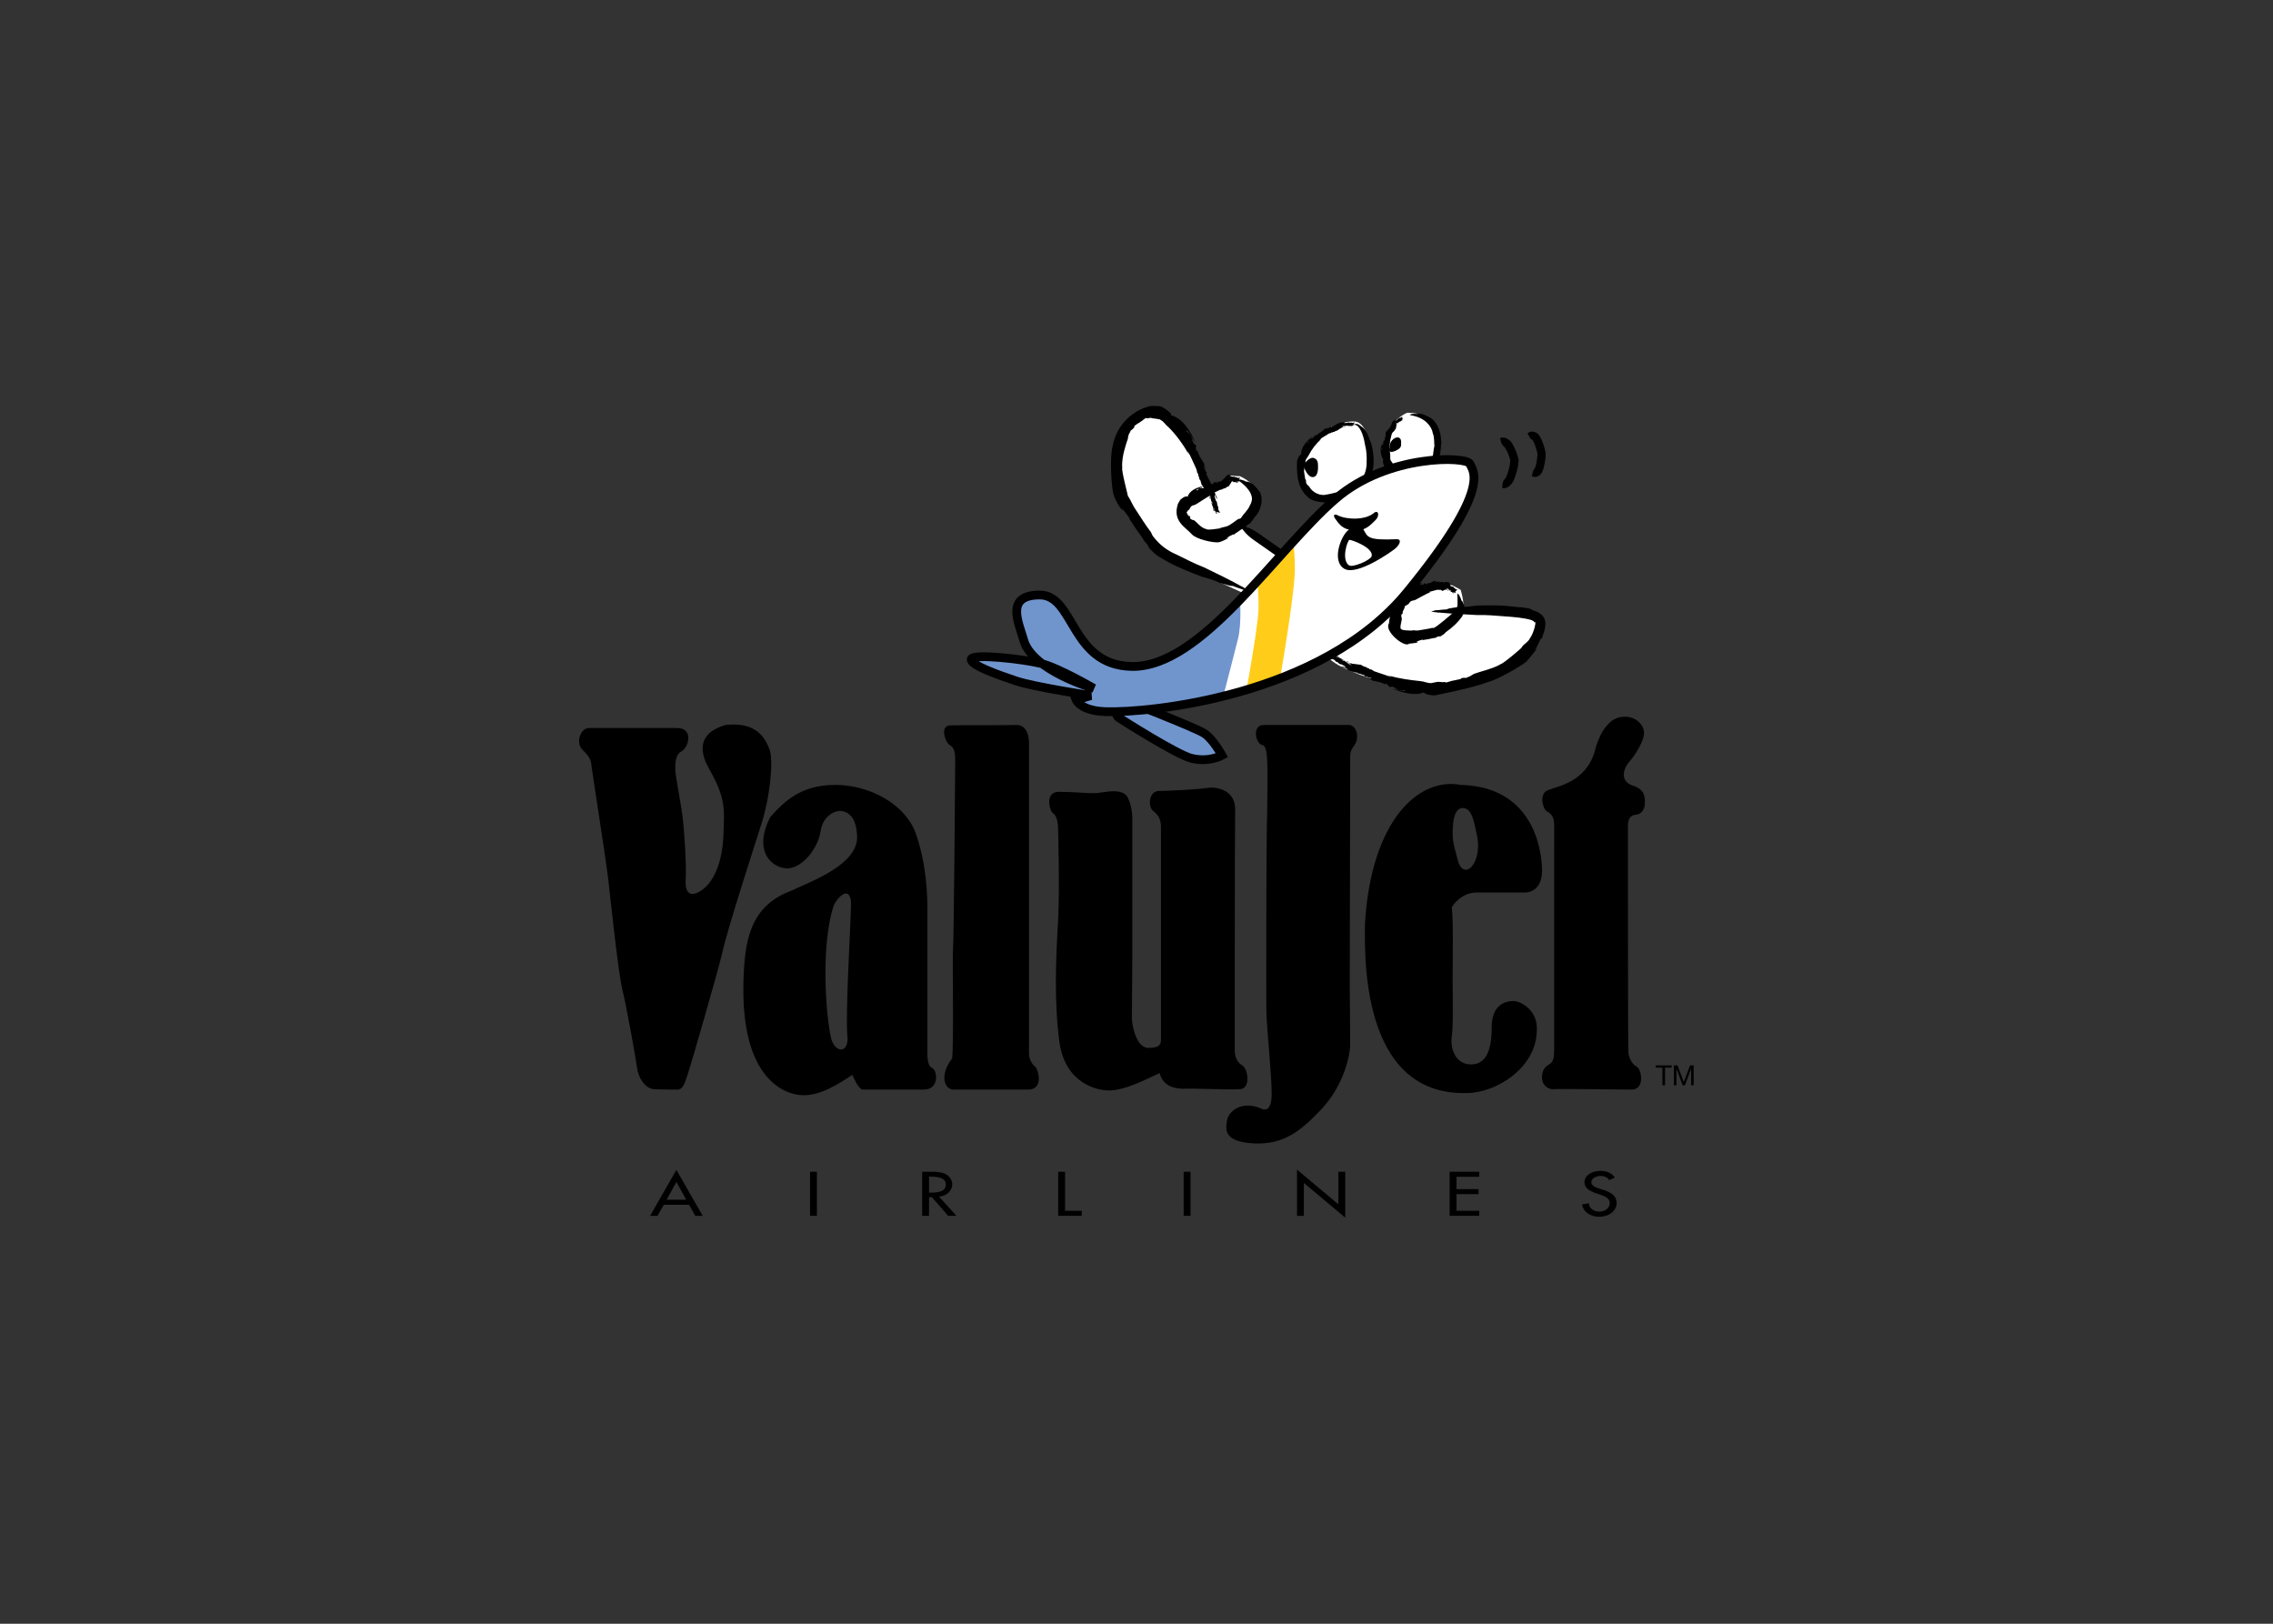 <svg clip-rule="evenodd" fill-rule="evenodd" viewBox="0 0 560 400" xmlns="http://www.w3.org/2000/svg" xmlns:xlink="http://www.w3.org/1999/xlink"><rect x="0" y="0" width="560" height="400" fill="#333333" stroke="none"/><clipPath id="a"><path clip-rule="evenodd" d="m101.833 7.333c-.333-.833-9.333-1.167-15.333 4-6.877 5.922-15.334 19.334-23.334 19.167-6.999-.146-6.5-8.167-10.5-8.167s-2.412 3.139-1.833 5.167c1 3.5 8 5.5 8 5.5s-4-2.333-6-2.833-7.833-1.167-8-.5 3.167 1.833 5.167 2.5 8.5 1.667 8.5 1.667l-1.667.5s.496 1.236 3.333 1.333c4.834.166 24.666-1.667 34.5-13.667 9.832-12 7.5-13.833 7.167-14.667z"/></clipPath><g transform="matrix(2.155 0 0 2.155 142.67 98.447)"><path d="m73.166 12.333s-4-12.5-8.666-10.667c-4.667 1.833-2.333 9.667-2.333 9.667s2.833 5 4.333 6.167 10.5 5 12.332 6c1.834 1 5.834 5.5 7.668 6.667s7.666 3.333 12.666 2.667 10.834-3.997 10.834-7.334c0-2-8.166-1.333-10.166-1.5s-9.334-2.333-9.334-2.333l-6.666-1.5-8.334-5.833z" fill="#fff" fill-rule="nonzero"/><path d="m88.666 2.5c-2.75-.125-6 2.5-6.125 5.375-.077 1.766.625 4.125 4.25 3.125s3.75-2.875 3.75-4.25-.479-4.187-1.875-4.25z" fill="#fff" fill-rule="nonzero"/><path d="m88.666 2.5c-2.75-.125-6 2.5-6.125 5.375-.077 1.766.625 4.125 4.25 3.125s3.75-2.875 3.75-4.25-.479-4.187-1.875-4.25z" fill="none"/><path d="m83.229 4.944-.071.094c.198-.332.477-.62.778-.875-.733.452-1.442 1.341-1.381 2.099-.228-.021-.552.802-.474.848l-.017.559.022-.383-.022.383c.03 1.1.115 2.493 1.261 3.48.629.707 2.752.697 3.42.485l.312-.058c-.167.045-.176.027-.352.051.431-.121.766-.335 1.119-.472-.072-.001-.092-.02-.25 0l.186-.047c.143-.112.516-.255.667-.388-.021.052.116-.011.237-.068l-.058.003c.47-.189.925-.601 1.261-.913l.111-.095.262-.371c.036.068.232-.3.153-.092.101-.338.31-.631.31-.966.271-1.116.11-2.259-.175-3.327l-.013.03c-.126-.368-.275-.675-.434-1.112-.158-.298-.471-.661-.609-.703-.264-.222-.385-.323-.684-.346.065.059-.285-.004-.14.055.149.133.167.075.28.157l.004-.016c.547.44.796 1.43.945 2.319.16.611.183 1.283.16 1.931.002.687-.189 1.341-.514 1.796l-.25.23c-.352.376-.941.715-1.498.991l.03-.008-.87.261-.062.046c-.055.023-1.823.5-1.936.354l-.102.004c-.654-.114-1.137-.523-1.373-.96l-.258-.235c-.006-.103-.062-.098-.096-.212.018-.315-.062-.465-.078-.307l-.115-.718-.037-.316.037-.186c0-.228.039-.158.09-.388.06-.044.021-.599.058-.664l-.005.039c.113-.257.277-.39.385-.633.336-.663.862-1.316 1.389-1.787-.027-.042-.102.119-.151.077.282-.315.71-.456 1.037-.712l.198-.059c.127-.042.059-.055.148-.092l.033.034c.109-.095.207-.047.316-.122l.087-.064c.022.042.129-.068.14-.025v-.004l.075-.032c.031-.063.476-.297.523-.342h.027c.072-.023.095-.066.05-.062l.091-.024-.01.006.091-.024.021.043.154-.064-.496.022.242-.066c.088.017.254-.038.387-.009l.107-.04.129.017-.182.021c.018.042.154.019.204.028.021-.015.141-.01.215-.027-.03.044.062.022.104.041.051.001.082-.018.062-.031.017-.046-.201-.011-.132-.064.02.021.117.005.172-.001l-.001-.042.157-.012-.052.006c.072-.003-.418.195-.316.172-.031-.019.435-.182.387-.179-.047-.009.036-.046-.014-.052l-.057.034c-.066-.003-.095-.044-.07-.063.111-.005-.322.194-.225.161l-.039-.008.19-.019.103-.05.016.003c.047-.016.113-.016.084-.046-.287.027.2-.263-.083-.255.119.045-.042.059-.167.074-.013-.018-.069-.04-.161-.047-.079.01-.045.023-.059.038-.045-.009-.129-.013-.121-.042l-.174.003c-.062.02.006.014-.037.034l-.312.03c-.034-.018-.134-.038-.078-.097.146-.037-.041.082.108.029-.078-.046.131-.052.153-.088-.056-.03-.156-.011-.236.026l.019.003-.3.074c.014-.026-.025-.031.027-.052l-.103.025.009.017-.134.033c-.019-.013-.506.236-.485.236l-.152.064c-.016-.011.643-.318.555-.275-.088-.038-.756.396-.804.399-.045.027-.102.061-.081.075-.088.032.006-.051-.064-.041l-.008.017-.072.003c-.109.103-.336.139-.432.274.021-.046.038-.118.118-.178l.021.002.065-.074-.233.142-.055.016.006.006-.027-.011.002-.009c-.084-.021-.278.254-.438.326l-.041.06-.427.242c-.022.064-.019.076.052.048l-.105.092c.039-.148-.234.132-.188-.024l-.152.14c.008.021.021.05-.049.121-.117.081-.086.064-.186.129l-.033-.044c-.104.149-.15.075-.268.2-.064.085-.177.267-.147.296-.084.116-.11.097-.131.064z" fill-rule="nonzero"/><path d="m94.666 1.5s-2.5 1-2.5 3.875c0 2 .75 3.625 3.125 3.25s2.617-1.018 2.875-2.875c.625-4.5-3.5-4.25-3.5-4.25z" fill="#fff" fill-rule="nonzero"/><path d="m94.072 1.844s-1.906.656-1.906 3.531c0 2 .75 3.625 3.125 3.25s2.617-1.018 2.875-2.875c.625-4.5-3.188-4.312-3.188-4.312" fill="none"/><path d="m91.764 5.731.005.091c-.061-.292-.038-.6.057-.902-.324.638-.193 1.497.127 1.929-.164.085.071.778.116.773l.263.364-.172-.255.172.255c.666.752 1.647 1.163 2.693 1.122.594.013 1.964-.185 2.581-.686l.248-.155c-.142.083-.142.083-.284.163.35-.227.483-.561.602-.889-.049.041-.074.04-.168.143l.094-.14c-.004-.169.193-.475.173-.624.028.041.058-.069.082-.166l-.031.033c.077-.372.163-.805.185-1.146l.029-.103-.019-.332c.049.028.052-.273.077-.114l-.064-.734c-.093-.838-.437-1.79-1.208-2.293l.006.027c-.265-.172-.508-.267-.834-.416-.254-.066-.61-.111-.727-.026-.271-.06-.396.001-.658.001.066.049-.246.063-.115.1.153.071.168.015.307.086l-.002-.018c.658.151 1.267.433 1.685.878.28.29.541.671.608 1.132.205.447.148 1.031.191 1.482l-.06.271c-.041.396-.119.984-.259 1.368l.012-.017-.285.499-.02.043c-.012-.009-1.014.754-1.225.653l-.074.026c-.531.16-1.039-.021-1.428-.037l-.278.093-.183.015c-.164-.178-.239-.251-.188-.126l-.406-.274-.204-.093c-.06-.027-.083-.05-.063-.107-.08-.141-.035-.117-.091-.28.027-.059-.245-.355-.257-.411l.02.023c-.09-.182-.056-.325-.054-.54-.041-.576-.155-1.195.019-1.705-.049-.012-.009.115-.076.113l.227-.902.076-.126c.068-.07.008-.055.051-.109l.047.01.152-.184.021-.069c.041.022.049-.087.082-.06l-.002-.003.033-.045c.004-.036.076-.422.084-.475l.014-.011c.041-.035.033-.073.003-.059l.054-.04-.005.009.054-.04.037.03.078-.084-.339.145c.003-.061.097-.086.129-.123l.265-.113.043-.078.084-.038-.097.092c.033.029.101-.046.134-.059l.11-.108c.003.044.047.008.08.016l.021-.04c-.01-.045-.121.029-.105-.031l.102-.037-.018-.038.09-.046-.029.018c.036-.014-.16.261-.109.218-.031-.005.172-.25.148-.241l-.027-.043-.021.045-.07-.043c.063-.026-.113.245-.065.193l-.028.002.105-.057.039-.067.012-.001c.021-.025.062-.041.033-.062-.17.093.037-.295-.147-.217.099.011-.006.065-.084.11h-.132l-.018.058-.096.014-.107.076-.006.045-.191.139c-.035-.006-.123.005-.109-.058.094-.07.01.078.098-.005-.08-.013.07-.08.059-.13l-.154.102.011-.002-.192.145-.007-.049-.066.05.016.011-.061.084c-.023-.004-.148.424-.152.402l-.073.103c.01.018.224-.516.19-.448-.049.032-.248.625-.302.63l-.019.085c-.047.056-.027-.038-.072-.004l.003.015-.052.03c-.024.111-.17.23-.123.37l-.057-.177.019-.007.002-.077c-.06.055-.071.117-.06.202l-.024.035.009.001-.025.005-.004-.006c-.072.024-.01.297-.065.418l.016.058-.125.357c.021.05.031.055.07.006l-.027.105c-.06-.109-.105.19-.164.073l-.035.158c.02.008.047.021.035.097-.043.104-.029.08-.068.167l-.055-.01c.012.139-.076.119-.088.251.016.083.036.245.08.247.009.108-.024.11-.06.101z" fill-rule="nonzero"/><path d="m60.833 33.167s.333 2.833.833 3.167 6.684 4.254 8.334 4.666c2 .5 3.5-.333 3.5-.333s-1-1.833-2-2.5-9.167-3.833-9.167-3.833z" fill="#7095cd" fill-rule="nonzero" stroke="#000"/><path d="m90.5 21.667-6.667-1.5-8.333-5.834" fill="none"/><path d="m90.5 21.667c-.713-.467-1.205-.744-2.135-.96-1.216-.163-5.824-1.346-5.632-1.881 0 0-4.235-2.975-5.087-3.561-.786-.542-1.322-.719-2.146-.932.481.702.832 1.145 1.609 1.698.842.599 5.087 3.561 5.087 3.561-.266.502 5.041 2.011 5.964 2.027.931.204 1.496.165 2.34.048z" fill-rule="nonzero"/><path d="m75.541 8.75c-2.25 0 .281-.791-3.375 1.375-1.858 1.1-3.375 2-3.25 2.875s3.125 4.375 7.125 1-.5-5.25-.5-5.25z" fill="#fff" fill-rule="nonzero"/><path d="m75.541 8.75c-2.25 0 .281-.791-3.375 1.375-1.858 1.1-3.375 2-3.25 2.875s3.125 4.375 7.125 1-.5-5.25-.5-5.25z" fill="none"/><path d="m70.582 10.312-.088.046.869-.473c-.723.15-1.601.505-1.791 1.23-.195-.234-.912.351-.876.399-.086.187-.196.259-.269.523.046-.208.13-.241.193-.367-.063.126-.146.159-.193.367-.551 1.882.891 2.537 1.615 3.343.473.556 2.359 1.002 3.112.93l.318-.002c-.171.019-.179-.007-.356-.017.445-.05.768-.327 1.112-.451-.073-.015-.095-.044-.252-.047l.183-.033c.125-.151.485-.265.633-.362-.006.071.115.009.217-.05l-.057-.006c.394-.229.81-.559 1.148-.778l.128-.039.271-.283c.027.078.27-.189.17-.018.145-.278.39-.459.512-.723.693-.656 1.152-2.015.619-3.004l-.014.034c-.199-.337-.445-.534-.72-.85-.255-.177-.634-.359-.81-.302-.264-.184-.437-.155-.715-.273.039.101-.297-.035-.185.081.118.172.167.098.271.257l.009-.025c.608.48 1.116 1.062 1.241 1.591.121.347.019.754-.233 1.178-.194.463-.724.922-.983 1.354-.088.085-.203.083-.312.111-.384.242-.849.684-1.324.838l.024-.005-.706.174-.05.053c-.025-.012-1.508.269-1.6.072l-.085-.013c-.541-.167-.925-.682-1.263-.963l-.326-.1c-.029-.087-.113-.034-.16-.125.012-.329-.138-.38-.123-.242-.181-.161-.193-.298-.255-.39-.065-.048.015-.082 0-.125l.088-.054c.017-.099-.038-.041.103-.152.089.018.254-.401.312-.433l-.015.03c.146-.157.39-.136.593-.271.567-.353 1.218-.794 1.799-1.115-.032-.067-.116.09-.174.009l1.093-.531.211-.035c.125-.045.045-.071.133-.113l.047.049c.088-.118.216-.055.313-.154l.071-.083c.042.058.121-.089.152-.032l-.002-.005.076-.042c.031-.04.35-.531.373-.594l.029-.008c.051-.043.02-.088-.005-.083l.045-.035-.002.009c.239.316-.261-.478-.281-.374-.03-.001-.057-.019-.019-.002-.389.969 0 .273-.051.521l-.105-.075c.311-.743-.01-.604.452-.106l-.21.047.158-.124c-.511-.644-.283.629-.095.246.038.003.078-.07.153-.021.028.06.099.02.147.059l-.23-.022c-.002.064.201.086.242.098.027-.019.156.009.24-.005-.041.06.064.043.112.079.056.01.093-.013.071-.036.021-.067-.221-.051-.139-.119.019.034.127.027.187.027.002-.037-.039-.03 0-.063l.169.009h-.059c.09.008-.467.221-.358.204-.022-.033.495-.197.436-.202-.049-.021.037-.065-.016-.081l-.059.042c-.071-.017-.098-.083-.072-.107.122.012-.352.237-.248.204l-.042-.02c.046-.022.164-.037.208.004l.109-.058.019.007c.05-.016.121-.004.088-.054-.286-.007.188-.364-.084-.397.111.086-.039.081-.157.085l-.145-.096c-.073.003-.045.027-.061.047-.041-.02-.117-.039-.102-.081-.062.048-.087-.034-.156-.032-.064.012 0 .022-.048.039l-.285-.085c-.015-.047-.07-.143.004-.181.123.053-.078.079.057.113-.031-.101.127.006.168-.061l-.189-.078.011.017c-.057-.056-.308.059-.33.075-.006-.037-.047-.033-.012-.074l-.08.059.021.02-.097.066c-.022-.021-.29.402-.297.372-.054.038-.096.005-.129.069.018.031.44-.454.371-.398-.052.011-.5.565-.57.537-.039.029-.084.068-.056.091-.077.033-.016-.069-.082-.062l-.002.021-.069-.005c-.08.113-.275.152-.352.282l.07-.204.021.007.038-.09-.19.139h-.055l.008.011-.033-.024v-.01c-.096-.059-.237.221-.391.255l-.031.062-.402.137c-.021.064-.018.081.061.087l-.111.051c.035-.156-.25.022-.207-.139l-.157.08c.009.028.024.074-.049.118-.122.028-.091.026-.194.045l-.035-.075c-.105.12-.158-.001-.277.079-.071.056-.223.152-.19.21-.107.062-.133.021-.151-.032z" fill-rule="nonzero"/><path d="m100.791 21.75s-1.375-.875-2.25-.875-3.929 1.613-4.5 2.375c-.75 1-.942 2.743-.5 3.25.875 1 3.25.375 4.125.25s2.75-1.75 3.25-2.375-.125-2.625-.125-2.625z" fill="#fff" fill-rule="nonzero"/><path d="m100.791 21.75s-1.375-.875-2.25-.875-3.929 1.613-4.5 2.375c-.75 1-.942 2.743-.5 3.25.875 1 3.25.375 4.125.25s2.75-1.75 3.25-2.375-.125-2.625-.125-2.625z" fill="none"/><path d="m95.718 21.279-.084.039.84-.381c-.699.085-1.521.314-1.707 1.012-.182-.205-.827.119-.803.185l-.301.421.225-.296-.225.296c-.552.984-.977 1.846-1.076 3.032-.574.846 1.69 2.736 2.264 2.342l.283.042c-.158-.032-.158-.032-.314-.065.396-.057.779-.057 1.062-.162-.057-.03-.068-.064-.197-.099l.156.005c.132-.122.453-.156.599-.219-.024.059.095.055.201.051l-.048-.031c.412-.022.81-.153 1.154-.204l.127-.005.365-.188c-.006.083.338-.069.174.05.275-.19.517-.294.664-.515.739-.508 1.399-1.118 1.935-1.886l-.036-.002c.225-.232.1-.689.252-1.024-.118-.273-.2-.641-.359-.719-.056-.287-.177-.388-.269-.658-.06.088-.147-.247-.177-.097-.064.207.025.196-.025.368l.023-.01c-.008.89.108 1.222-.344 1.579-.244.382-.744.69-1.113 1.041-.428.332-.898.742-1.194.889-.081.058-.138.032-.229.022-.471.121-1.062.193-1.535.282h.023c-.26.042-.473.01-.691-.012l-.053.031c-.121.016-1.293.007-1.279-.17l-.066-.015c-.118-.266.083-.746.123-1.154l-.07-.294c.061-.062-.018-.099.016-.187.248-.168.203-.315.104-.23l.231-.479.064-.231c.014-.072.059-.084.119-.069.082-.116.092-.054.205-.142.057.033.305-.37.357-.386l-.019.027c.185-.123.402-.082.589-.197.551-.282 1.141-.649 1.676-.861-.025-.07-.109.064-.156-.022l.962-.256.165.029c.087.004.031-.042.082-.042l.018.065c.051-.145.09.239.135-.168.002.333.028.078.055.167-.002.072.076.016.066.08l.002-.005.041.019c.021-.006.336-.184.412-.165l.016.019c.055.021.096-.02.068-.045l.064.032-.01.001.065.032-.019.069.126.024-.286-.312.179.08.229.225c.023.004.07-.062.104-.011l.076.073-.141-.044c-.019.064.093.082.119.119l.166.068c-.053.043.024.059.041.105l.063-.011c.044-.054-.127-.113-.043-.149-.002.036.076.064.116.083l.029-.057.113.062-.041-.018c.053.032-.419.052-.335.072-.006-.041.423-.025.388-.046-.025-.034.059-.045.027-.075l-.062.018c-.041-.038-.031-.105-.002-.119.078.048-.354.099-.265.104l-.021-.031.142.068.104-.016.009.012c.043.002.088.035.089-.019-.209-.104.318-.252.126-.378.047.116-.067.057-.163.018l-.072-.139-.065.021c-.022-.032-.076-.078-.05-.112-.065.021-.057-.065-.119-.072-.059.001-.006.021-.051.03l-.224-.116c-.007-.046-.051-.141.022-.177.109.054-.08.076.041.112-.016-.105.113.019.162-.035l-.166-.101.008.017-.225-.111.051-.048-.076-.038-.008.027-.1-.05c-.004-.041-.488.049-.463.032l-.131-.04c-.018.024.602-.004.523-.007-.059-.045-.723.023-.746-.022-.045.01-.1.026-.086.058-.076-.004.018-.069-.039-.092l-.012.018-.061-.034c-.117.066-.307.039-.398.154l.11-.181.019.013.063-.074-.216.083-.051-.012.006.012-.024-.032.003-.009c-.076-.079-.271.156-.419.158l-.036.055-.395.067c-.025.059-.021.076.049.095l-.107.031c.047-.146-.238-.017-.184-.167l-.152.059c.006.029.018.075-.054.11-.116.015-.086.015-.185.023l-.029-.078c-.105.106-.146-.018-.266.048-.069.046-.215.126-.188.188-.09.051-.112.009-.129-.045z" fill-rule="nonzero"/><path d="m82.916 7.354c-.166.5.438 1.396.793 1.479.648.152.771-.583.771-1.083s0-.875-.438-1.062c-.527-.226-1.126.666-1.126.666z" fill-rule="nonzero"/><path d="m92.666 5.5c-.166.5.154.61.75.312.625-.312.562-.5.562-1s-.417-.655-.875-.312c-.5.375-.437 1-.437 1z" fill-rule="nonzero"/><path d="m85.916 29.75c1.834 1.167 8.25 3.75 13.25 3.083s10.834-3.996 10.834-7.333c0-2-10.459-1.583-12.459-1.75" fill="none"/><path d="m94.416 33.322.17.037c-.553-.097-1.137-.194-1.693-.354 1.172.485 2.684.906 3.701.456.084.302 1.351.409 1.38.316l.79-.161-.547.094.547-.094c1.654-.353 3.406-.705 5.176-1.341 1.02-.255 3.507-1.659 4.396-2.345l.381-.307c-.209.182-.207.186-.438.324.482-.476.84-1.016 1.227-1.458-.102.052-.142.044-.351.188l.228-.2c.119-.251.423-.843.549-1.113.016.083.148-.12.264-.3l-.076.058c.215-.602.791-1.977-.254-2.652l-.195-.155c-.229-.09-.463-.203-.68-.237.074-.056-.521-.223-.197-.175-.515-.066-.983-.195-1.455-.179-1.621-.227-3.33-.248-4.985-.171l.04.029c-.58.036-1.092.17-1.791.113-.503.091-1.214.137-1.416.288-.58.012-.809.09-1.391.104.146.086-.57.058-.291.136.385.127.418.042.736.135l-.009-.026c1.505.149 2.981.212 4.478.297 1.002-.038 2.076.073 3.097.145 1.089.074 2.3.181 3.087.432.15.062.316.168.333.263.295-.329-.093 1.305-.54 1.833l.023-.036c-.184.435-.601.598-.895.963l-.051.102c-.004.07-2.189 1.929-2.428 1.913l-.137.089c-.945.497-2.062.708-2.902 1.022l-.518.311c-.167.006-.173.096-.363.143-.522-.036-.783.088-.519.109l-1.147.239-.485.144c-.138.049-.222.025-.3-.022-.358.048-.258-.008-.637-.008-.095-.067-.947.166-1.059.151l.062-.014c-.443-.022-.733-.198-1.162-.23-1.188-.118-2.508-.313-3.592-.621-.027.07.246.045.235.144l-1.903-.646c-.109-.056-.24-.137-.285-.176-.194-.092-.131-.005-.276-.062l.001-.07c-.235-.019-.295-.169-.506-.215l-.164-.033c.021-.068-.221-.08-.188-.137l-.005.004-.122-.057c-.088-.007-.926-.122-1.023-.126l-.032-.027c-.11-.049-.181-.022-.12.02l-.137-.067.019.003-.135-.066c-.022-.017-.037-.061.015-.072l-.25-.09.639.484c-.108-.011-.258-.129-.362-.167-.101-.099-.331-.248-.509-.365-.043-.015-.106.043-.188-.032l-.171-.12.279.113c.013-.066-.206-.142-.271-.192-.041 0-.195-.11-.307-.151.075-.03-.064-.082-.107-.144-.065-.045-.123-.048-.105-.013-.057.046.258.189.125.197-.01-.043-.153-.109-.229-.148-.021.031.037.052-.031.056-.078-.053-.189-.063-.217-.123l.076.039c-.103-.061.701.112.551.054.023.05-.717-.146-.649-.106.056.052-.083.03-.021.079l.1.004c.086.063.092.14.045.144-.151-.09.572.028.418-.014l.045.045c-.068-.01-.229-.076-.268-.141-.02.031-.102 0-.172-.023l-.02-.018c-.075-.021-.162-.078-.145-.014.393.211-.459.171-.086.401-.121-.159.098-.04.271.045.002.033.059.11.171.197.108.053.077.009.106.002.05.048.156.125.121.154.104.003.123.095.234.129.104.021.004-.023.08-.015.135.068.325.163.432.222.024.056.125.18.006.192-.207-.104.121-.055-.103-.143.056.126-.204-.065-.272-.021.052.069.193.134.316.179l-.02-.022c.109.037.326.115.42.211-.04.017 0 .062-.08.034l.143.071c.021-.001.045-.001.006-.027l.188.084c.004.038.837.172.806.182.105.04.113.098.229.105.021-.021-1.057-.285-.913-.241.079.07 1.265.309 1.307.394.081.024.181.048.173.01.129.059-.062.049.023.11l.027-.008.08.071c.228.018.516.183.756.187-.074.015-.166.054-.32.04l-.02-.025c-.022.003-.145-.023-.151.011l.399.11.068.052.001-.014.013.044-.012.004c.057.12.549.118.787.231.078.005.012-.014.109-.01l.683.269c.097-.021.106-.036.015-.105l.2.065c-.213.065.354.203.124.263.055.041.176.077.295.088.018-.025.047-.066.19-.03.192.089.147.062.31.128.033.043-.033.047-.031.078.271-.002.213.12.463.156.158.016.468.063.485 0 .215.039.208.086.18.136z" fill-rule="nonzero"/><path d="m73.416 12.875s-4.25-13.041-8.916-11.208c-4.667 1.833-2.333 9.667-2.333 9.667s2.833 5 4.333 6.167 7.957 3.75 9.791 4.75" fill="none"/><path d="m69.5 3.498-.113-.159c.406.488.754 1.044 1.074 1.6-.502-1.288-1.502-2.84-2.776-3.146.137-.321-1.286-1.178-1.396-1.042-.371 0-.732-.072-1.086.006.244-.077.49-.005.741-.009-.253.004-.499-.068-.743.009-2.173.563-3.812 2.364-4.205 4.57-.323 1.188-.179 4.354.098 5.516l.095.519c-.056-.3-.044-.292-.088-.582.142.705.741 1.577 1.019 1.911-.023-.111-.005-.144-.09-.39l.138.28c.237.188.568.75.772.984-.082-.027.037.184.144.369l-.014-.091c.412.698.966 1.46 1.395 2.055l.099.206.464.536c-.093.003.323.503.072.267.378.352.781.838 1.257 1.08 1.59 1.011 3.306 1.662 5.013 2.32l-.029-.043c.601.215 1.17.311 1.854.67.543.134 1.279.409 1.542.362.588.246.852.281 1.438.535-.109-.143.592.198.345.003-.33-.285-.394-.215-.679-.454v.028c-1.455-.822-2.93-1.528-4.422-2.247-1.028-.398-2.1-.943-3.099-1.444-1.171-.494-1.95-1.151-2.636-2.007-.164-.186-.215-.373-.309-.564-.592-.749-1.229-1.807-1.835-2.715l.025.047c-.312-.49-.469-.905-.761-1.385.01.072-.123-.192-.031.039.002-.062-.821-3.147-.67-3.363l-.023-.177c-.007-1.185.382-2.304.671-3.162-.019-.23.102-.405.141-.573.127-.11.073-.18.19-.336.431-.285.503-.573.322-.413.251-.306.654-.45.926-.67l.396-.307c.124-.037.205-.022.276.013.312-.06.224-.104.554-.01.06.029.864.064.962.203l-.061-.017c.401.159.532.537.879.782.89.866 1.744 2.053 2.35 3.125.067-.027-.151-.227-.074-.291.363.635.634 1.328.953 1.996.045.126.079.292.084.357.076.226.093.111.157.272l-.051.05c.158.206.09.366.217.569.031 0 .068.078.102.157-.064.033.108.237.043.252h.006l.053.141c.064.076.603.839.662.923l.008.047c.053.126.125.161.105.082l.061.158-.012-.015.061.157c.006.031-.014.076-.059.043l.129.268-.156-.875c.066.096.107.302.162.414.014.153.082.453.137.684.021.047.109.052.119.174-.031.073.05.124.045.229l-.131-.31c-.055.042.059.274.07.365.033.032.088.245.152.369-.08-.036.001.118-.004.205.023.089.066.137.075.094.075.006-.084-.36.026-.263-.02.043.051.21.086.301.035-.011.004-.072.059-.024.029.106.107.2.09.269l-.033-.089c.045.134-.479-.642-.399-.476.019-.056.473.685.442.594-.01-.085.082.037.066-.05l-.072-.078c-.027-.119.018-.188.055-.155.062.194-.43-.466-.338-.312l-.008-.073c.049.062.135.242.123.326.035-.011.08.079.119.152l.004.03c.045.074.073.187.102.12-.164-.469.459.196.324-.271-.011.221-.102-.039-.182-.24.02-.029.025-.133-.008-.287-.053-.125-.055-.065-.083-.082-.009-.077-.043-.216.003-.213-.084-.081-.025-.17-.088-.282-.062-.096-.018.015-.069-.051-.055-.158-.132-.379-.17-.507.019-.062.028-.235.126-.151.083.24-.128-.054-.021.188.045-.14.107.209.189.229.008-.093-.053-.253-.115-.383v.031c-.056-.114-.168-.34-.175-.485.042.018.042-.046.084.037l-.062-.164c-.018-.017-.035-.034-.022.016l-.079-.213c.029-.034-.49-.797-.461-.778-.051-.114-.017-.162-.097-.26-.029-.002.583 1.051.504.906 0-.118-.717-1.236-.692-1.331-.043-.083-.097-.181-.119-.147-.051-.148.08.015.062-.1l-.026-.017-.006-.115c-.152-.197-.238-.552-.417-.749.068.048.164.096.265.23l-.004.034c.02.017.088.134.117.116l-.211-.403-.02-.092-.012.008c-.006-.058 0-.054.021-.042l.012.006c.045-.133-.339-.518-.424-.796-.051-.068-.02.001-.083-.083l-.313-.744c-.086-.063-.104-.061-.084.064l-.104-.208c.205.125-.122-.432.094-.29-.013-.072-.074-.198-.164-.297-.033.004-.084.012-.174-.126-.093-.213-.074-.159-.148-.339.007-.059.058-.008.078-.032-.201-.22-.072-.262-.232-.491-.105-.14-.332-.411-.387-.379-.145-.189-.108-.219-.049-.233z" fill-rule="nonzero"/><g clip-path="url(#a)" fill-rule="nonzero"><path d="m32.999 22.333 67.001-21.333 15.666 11.5-26.333 21.333-12.5 11.167-31-2.5z" fill="#fff"/><path d="m45.166 19.167 29.667-3.167s1.332 8 .5 11.333c-.833 3.333-2.5 9.667-2.5 9.667l-32 .667z" fill="#7095cd"/><path d="m76.666 11.5 4.334-.833s.832 5.167.832 8.667-2.5 17.167-2.5 17.167l-3.666.167s1.832-9.667 2-12.5c.166-2.833-1-12.668-1-12.668z" fill="#ffcd19"/></g><path d="m101.833 7.333c-.333-.833-9.333-1.167-15.333 4-6.877 5.922-15.334 19.334-23.334 19.167-6.999-.146-6.5-8.167-10.5-8.167s-2.412 3.139-1.833 5.167c1 3.5 8 5.5 8 5.5s-4-2.333-6-2.833-7.833-1.167-8-.5 3.167 1.833 5.167 2.5 8.5 1.667 8.5 1.667l-1.667.5s.496 1.236 3.333 1.333c4.834.166 24.666-1.667 34.5-13.667 9.832-12 7.5-13.833 7.167-14.667z" fill="none" stroke="#000"/><path d="m86.733 13.226c.993.496 3.177.595 4.169-.298.496-.347.645.347.148.843-.496.497-.844.844-1.391 1.042.498.894.446 1.291 3.821 1.142.646 0 .298.694-.198 1.092-.496.397-4.387 3.137-5.806 2.282-1.531-.922-.298-3.97.545-4.465-.843-.199-1.19-.695-1.638-1.34-.196-.348.003-.497.35-.298 0 0-.347-.199 0 0z" fill-rule="nonzero"/><path d="m88.072 16.031c-.219.031-.969 2.25-.062 2.906.425.307 2.465-.586 2.595-1.031.279-.968-2.314-1.906-2.533-1.875z" fill="#fff" fill-rule="nonzero"/><path d="m105.291 4.375s1.523.874 1.625 2.5c.125 2-1.375 3.25-1.375 3.25" fill="none"/><path d="m105.291 4.375c.111.418.115.679.365.901.342.226.993 1.813.76 1.869.107.022-.291 1.769-.666 2.021-.207.273-.172.525-.209.959.437.013.713-.091.969-.414.471-.285.984-2.521.843-2.557.302-.023-.556-2.322-1.026-2.534-.322-.272-.609-.335-1.036-.245z" fill-rule="nonzero"/><path d="m108.916 8.75s1.237-.363 1.125-2.5c-.125-2.375-1.625-2.375-1.625-2.375" fill="none"/><g fill-rule="nonzero"><path d="m108.916 8.75c.383.178.705.089 1-.21.463-.366.664-2.442.567-2.436.074-.006-.433-2.053-1.034-2.313-.396-.193-.718-.203-1.033.084.265.314.25.59.475.666.298.093.697 1.597.66 1.64.074.007-.121 1.617-.372 1.782-.178.162-.114.408-.263.787z"/><path d="m123.852 76.361h-.756v-.256h1.814v.256h-.756v2.014h-.302z"/><path d="m125.167 76.105h.413l.714 1.909.718-1.909h.413v2.27h-.286v-1.887h-.007l-.707 1.887h-.258l-.709-1.887h-.005v1.887h-.286z"/><path d="m1.121 37.537c-.943 0-1.588 1.687-.695 2.531s.943 1.291.992 1.786c.05.497 1.688 11.016 1.886 12.705.198 1.687 1.141 10.816 1.637 12.851s1.538 7.84 1.687 8.981.943 2.381 1.936 2.433c.992.049 2.531.049 2.531.049.794.051.942-.646 1.29-1.638.347-.991 3.548-12.088 3.97-13.943.744-3.275 3.672-12.157 4.565-15.035s1.34-6.997.844-8.287-1.489-3.176-5.012-2.779c-1.538.447-3.82 1.588-1.885 5.012s1.736 4.565 1.637 7.542-1.042 5.656-2.928 6.6c-.843.397-1.488.1-1.389-1.488s-.149-5.707-.396-7.494c-.249-1.785-.794-4.366-.794-5.16s.043-1.64.695-1.985c.843-.447 1.439-2.68-.496-2.68z"/><path d="m30.695 73.016c-.298-2.58.397-13.496.397-15.58-.198-1.985-1.588-.498-1.985.396-1.687 5.26-.695 14.191-.199 15.482.497 1.29 1.787 1.389 1.787-.298l9.13 2.084c.049.547.099 1.092.595 1.34s.844 2.433-1.042 2.433h-6.947c-.397 0-.943-1.093-1.191-1.688-1.439.943-3.573 2.383-5.657 2.332-2.084-.049-6.997-1.836-6.798-12.651.099-4.962.695-8.933 5.458-10.72 2.283-1.09 7.673-2.979 7.542-6.252-.099-2.48-1.291-2.877-1.985-2.877-.695 0-1.944.685-2.184 2.282-.297 1.985-1.985 4.069-3.573 4.268s-4.366-1.588-2.183-5.854c1.687-1.885 3.572-3.672 7.443-3.672 3.87 0 8.038 2.184 9.229 5.657 1.191 3.474 1.29 6.947 1.29 8.732v16.672z"/><path d="m42.803 78.871c-1.042 0-1.638-1.637-.149-3.572.199-2.283 0-11.314.1-12.604.099-1.29.248-20.593.248-21.536 0-.942-.149-1.389-.645-1.687-.497-.298-1.142-2.184.049-2.233s6.699 0 7.542-.049c.844-.05 1.489.645 1.489 2.084v35.479c0 .646.397 1.291.695 1.49.297.196 1.141 2.68-.894 2.629z"/><path d="m54.762 49.1c0-.994-.249-1.639-.596-1.836-.348-.2-.992-2.433.695-2.433s3.424.199 4.267.149c.844-.05 3.027-.695 3.623.546.596 1.24.496 2.531.496 3.424v15.085c0 .893-.05 5.954-.05 6.648 0 .695.447 3.424 1.887 3.424 1.438 0 1.438-.545 1.438-.991v-24.315c0-.794-.298-1.34-.894-1.786-.596-.447-.545-2.283.695-2.283s4.664-.199 5.508-.348c.842-.149 3.225.1 3.174 2.531-.049 2.431-.049 27.44-.049 27.44 0 .547.148 1.34.844 1.735.695.398.992 2.632-.198 2.729-1.19.1-5.261-.1-6.252-.051-.993.051-2.581-.147-2.978-1.785-1.143.496-3.92 2.033-5.855 1.984-1.291 0-4.962-.795-5.607-5.559-.616-4.543-.397-9.625-.149-13.844.204-3.462.001-10.464.001-10.464z"/><path d="m78.679 41.457c-.049-1.141-.146-1.896-.596-1.985-.744-.149-1.19-2.283.199-2.283h9.676c1.043 0 1.242 1.588.695 2.283-.546.695-.496 1.191-.496 1.587 0 0-.05 25.208-.05 25.753 0 .547.05 5.955.05 6.946 0 .992-.625 4.568-3.373 7.443-2.185 2.282-4.168 4.021-7.693 3.819-3.522-.196-3.147-1.692-3.026-2.58.149-1.092 1.688-2.332 3.821-1.438.646.346 1.34.197 1.291-1.836 0-1.836-.547-7.346-.596-8.982s0-20.443.049-21.535c.049-1.088.099-6.597.049-7.192 0 0 .05.595 0 0z"/><path d="m99.867 49.693c0-1.19.1-3.287 1.391-2.977l-.496-2.68c-4.863-.893-10.223 4.168-10.918 15.879 0 3.077-.693 19.65 11.611 19.352 3.375 0 8.039-2.877 8.039-7.244.1-2.184-1.785-3.274-2.68-3.274s-2.48.396-2.48 2.979c0 2.58-.597 4.268-2.383 4.268-1.785 0-2.381-1.887-2.183-3.176.198-1.291.099-5.26.099-6.75 0-1.488.1-6.748-.099-8.038.595-.993 1.687-1.688 2.778-1.688h5.558c.894 0 1.985-.596 1.985-2.48 0-1.887-.695-9.627-9.33-9.825l.496 2.68c.895.199 1.093 1.786 1.391 3.077.298 1.29.1 2.779-.596 3.573s-1.391.198-1.588-.695c-.198-.895-.595-1.888-.595-2.981 0 0 0 1.093 0 0z"/><path d="m111.478 48.553c0-.943-.445-1.289-.844-1.489-.396-.199-.992-1.985.148-2.432 1.143-.446 4.366-.942 5.359-4.516.297-1.29 1.24-3.522 2.878-3.82s2.681.794 2.729 1.737c.049.942-.992 2.58-1.688 3.374s-1.111 2.229.445 2.729c1.391.447 1.341 1.34 1.341 1.985s-.349 1.291-1.093 1.34c-.576.039-.844.546-.844 1.24 0 0 0 25.457.051 25.953.05.496.396 1.34.942 1.588s.992 2.529-.495 2.629c0 0-8.188-.1-8.982-.049-.795.049-1.389-.596-1.34-1.439.05-.844.396-1.141.894-1.439.496-.297.496-1.092.496-1.735v-21.536c.003-.845.003-4.12.003-4.12z"/><path d="m12.571 92.039.718 1.262h.843l-3.006-5.252-3.006 5.252h.843l.719-1.262.325-.576 1.119-2.037 1.119 2.037h-2.238l-.325.576z"/><path d="m69.902 93.301h-.785v-5.037h.785z"/><path d="m40.007 88.824h.209c.776 0 1.712.113 1.712.902 0 .803-.869.922-1.67.922h-.251v.521h.326l1.854 2.131h.952l-1.988-2.19c.91-.086 1.512-.688 1.512-1.41 0-.48-.301-.955-.827-1.201-.501-.229-1.103-.234-1.662-.234h-.952v5.037h.785z"/><path d="m55.558 92.727h1.912v.574h-2.698v-5.037h.786z"/><path d="m27.187 93.301h-.785v-5.037h.785z"/><path d="m82.078 88.023 4.726 3.961v-3.72h.785v5.244l-4.726-3.961v3.754h-.785z"/><path d="m99.525 88.264h3.383v.574h-2.598v1.41h2.522v.574h-2.522v1.905h2.598v.574h-3.383z"/><path d="m117.789 89.219c-.232-.313-.533-.475-1.011-.475-.5 0-1.052.273-1.052.715 0 .395.484.602.877.723l.451.139c.895.281 1.562.677 1.562 1.519 0 .916-.887 1.57-2.014 1.57-1.02 0-1.812-.603-1.945-1.41l.793-.133c-.009.555.543.954 1.219.954.678 0 1.162-.454 1.162-.981 0-.541-.543-.774-1.086-.955l-.435-.146c-.718-.248-1.369-.576-1.369-1.277 0-.814.901-1.303 1.854-1.303.701 0 1.277.273 1.619.762z"/></g></g></svg>